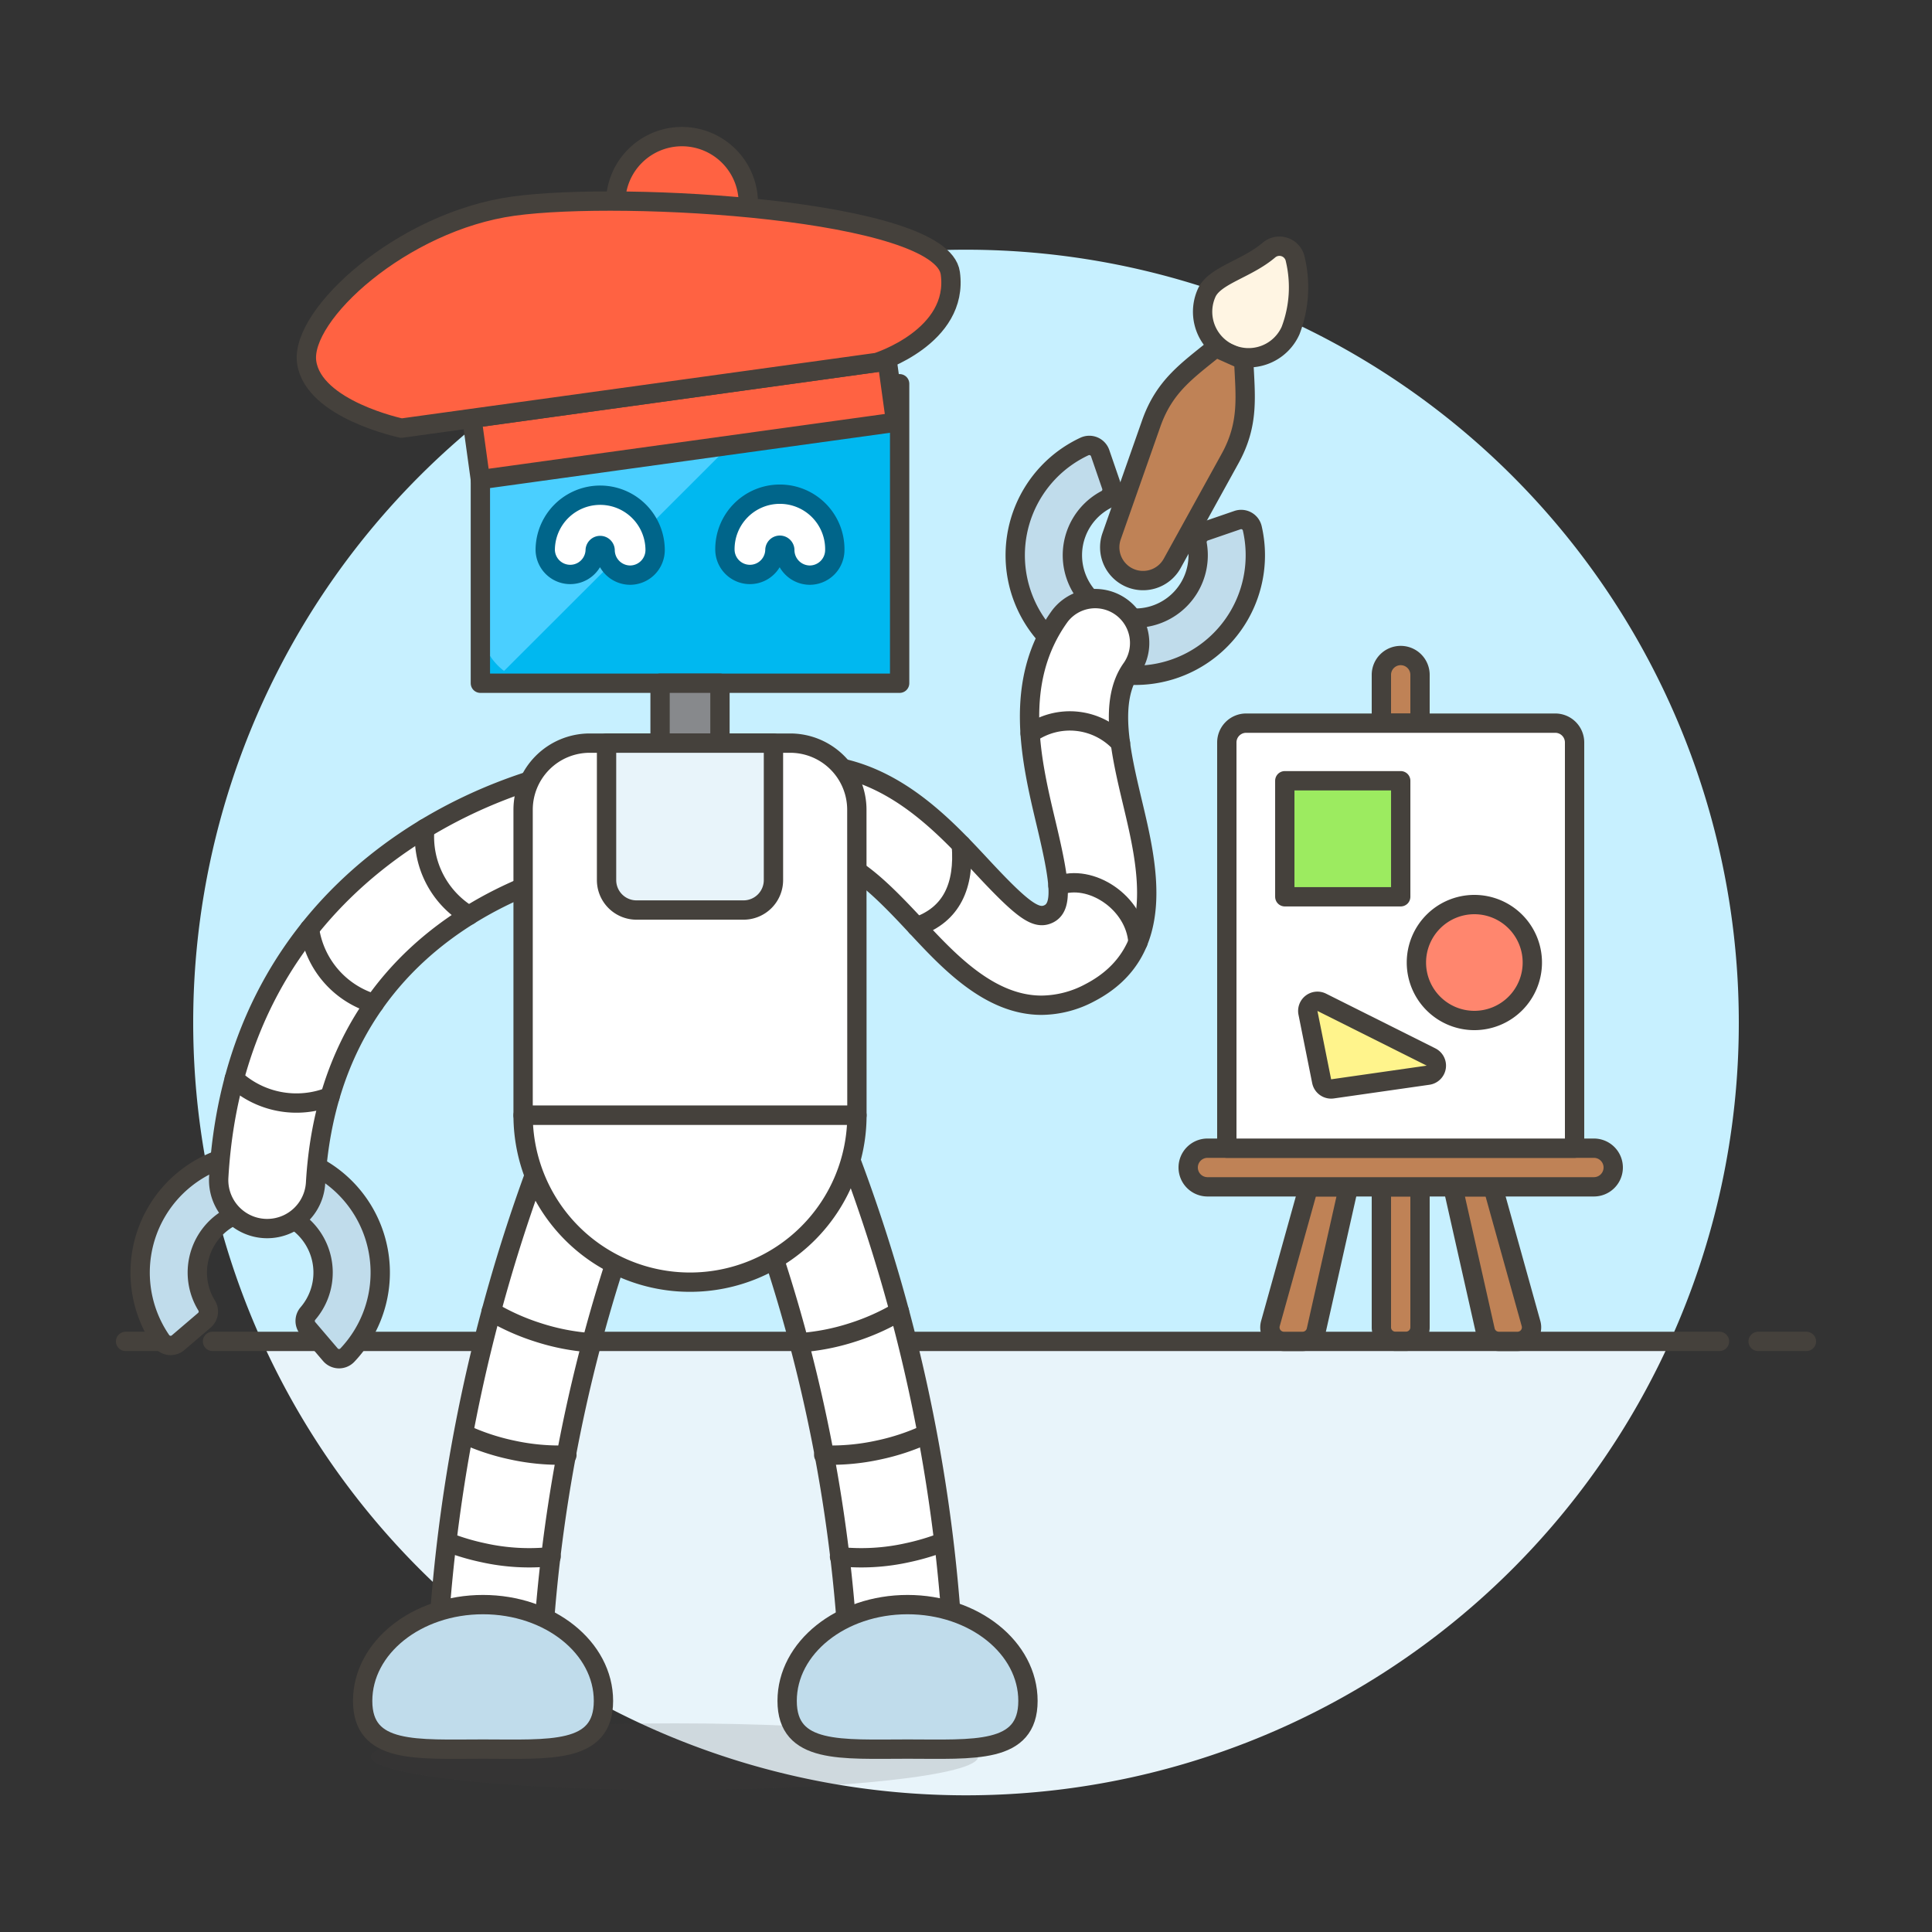 <svg xmlns="http://www.w3.org/2000/svg" version="1.1" xmlns:xlink="http://www.w3.org/1999/xlink" xmlns:svgjs="http://svgjs.com/svgjs" viewBox="0 0 200 200" width="200" height="200"><rect x="0" y="0" width="200" height="200" fill="#333333" stroke="none"/><g transform="matrix(2,0,0,2,0,0)"><path d="M90,52.93a40,40,0,1,0-76.436,16.5H86.436A39.844,39.844,0,0,0,90,52.93Z" fill="#c7f0ff"></path><path d="M13.564,69.43a40,40,0,0,0,72.872,0Z" fill="#e8f4fa"></path><path d="M11 69.43L89 69.43" fill="none" stroke="#45413c" stroke-linecap="round" stroke-linejoin="round"></path><path d="M6.5 69.43L9 69.43" fill="none" stroke="#45413c" stroke-linecap="round" stroke-linejoin="round"></path><path d="M91 69.43L93.5 69.43" fill="none" stroke="#45413c" stroke-linecap="round" stroke-linejoin="round"></path><path d="M50.63,90.927c0,.952-7.037,1.725-15.718,1.725S19.2,91.879,19.2,90.927,26.233,89.2,34.912,89.2,50.63,89.973,50.63,90.927Z" fill="#45413c" opacity=".15"></path><path d="M75.2,61.43l1.674,7.434a.725.725,0,0,0,.708.566h.964a.726.726,0,0,0,.7-.92l-1.973-7.08Z" fill="#bf8256" stroke="#45413c" stroke-linecap="round" stroke-linejoin="round"></path><path d="M67.73,61.43l-1.974,7.079a.727.727,0,0,0,.7.921h.965a.725.725,0,0,0,.708-.566L69.8,61.43Z" fill="#bf8256" stroke="#45413c" stroke-linecap="round" stroke-linejoin="round"></path><path d="M71.5,61.43V68.7a.725.725,0,0,0,.725.726h.549A.726.726,0,0,0,73.5,68.7V61.43Z" fill="#bf8256" stroke="#45413c" stroke-linecap="round" stroke-linejoin="round"></path><path d="M72.5,33.93a1,1,0,0,0-1,1v2.5h2v-2.5A1,1,0,0,0,72.5,33.93Z" fill="#bf8256" stroke="#45413c" stroke-linecap="round" stroke-linejoin="round"></path><path d="M82.5,61.43h-20a1,1,0,0,1-1-1h0a1,1,0,0,1,1-1h20a1,1,0,0,1,1,1h0A1,1,0,0,1,82.5,61.43Z" fill="#bf8256" stroke="#45413c" stroke-linecap="round" stroke-linejoin="round"></path><path d="M80.5,37.43h-16a1,1,0,0,0-1,1v21h18v-21A1,1,0,0,0,80.5,37.43Z" fill="#ffffff" stroke="#45413c" stroke-linecap="round" stroke-linejoin="round"></path><path d="M66.501 40.411 L72.501 40.411 L72.501 46.417 L66.501 46.417 Z" fill="#9ceb60" stroke="#45413c" stroke-linecap="round" stroke-linejoin="round"></path><path d="M79.313,49.82a3,3,0,1,1-3-3A3,3,0,0,1,79.313,49.82Z" fill="#ff866e" stroke="#45413c" stroke-linecap="round" stroke-linejoin="round"></path><path d="M68.969,56.36a.5.5,0,0,1-.561-.4L67.7,52.425a.5.5,0,0,1,.714-.546l5.654,2.83a.5.5,0,0,1-.153.943Z" fill="#fff48c" stroke="#45413c" stroke-linecap="round" stroke-linejoin="round"></path><path d="M64.049,26.921a.59.59,0,0,1,.769.428,6.214,6.214,0,1,1-8.685-4.24.593.593,0,0,1,.81.344l.582,1.692a.591.591,0,0,1-.283.716,3.255,3.255,0,1,0,4.724,2.306.591.591,0,0,1,.39-.664Z" fill="#656769"></path><path d="M64.049,26.921a.59.59,0,0,1,.769.428,6.214,6.214,0,1,1-8.685-4.24.593.593,0,0,1,.81.344l.582,1.692a.591.591,0,0,1-.283.716,3.255,3.255,0,1,0,4.724,2.306.591.591,0,0,1,.39-.664Z" fill="#c0dceb" stroke="#45413c" stroke-linecap="round" stroke-linejoin="round"></path><path d="M53.912,52.031c-2.691,0-4.815-2.285-6.469-4.063-2.32-2.5-4.022-4.116-6.37-3.766a2.3,2.3,0,0,1-.662-4.552c4.91-.71,8.086,2.7,10.4,5.186,2.152,2.314,2.836,2.793,3.488,2.457.735-.384.559-1.686-.146-4.649-.782-3.283-1.753-7.368.712-10.763a2.3,2.3,0,0,1,3.722,2.7c-1.223,1.685-.581,4.385.04,7,.773,3.245,1.83,7.689-2.2,9.793A5.39,5.39,0,0,1,53.912,52.031Z" fill="#ffffff" stroke="#45413c" stroke-linecap="round" stroke-linejoin="round"></path><path d="M49.758,43.723c.173,2.127-.5,3.62-2.315,4.245" fill="none" stroke="#45413c" stroke-linecap="round" stroke-linejoin="round"></path><path d="M54.761,45.845c1.678-.65,4,.865,4.14,2.925" fill="none" stroke="#45413c" stroke-linecap="round" stroke-linejoin="round"></path><path d="M53.322,37.966a3.56,3.56,0,0,1,4.674.5" fill="none" stroke="#45413c" stroke-linecap="round" stroke-linejoin="round"></path><path d="M17.1,70.119a.591.591,0,0,0,.879.022,6.214,6.214,0,1,0-9.635-.757.592.592,0,0,0,.873.115l1.36-1.162a.593.593,0,0,0,.12-.761,3.255,3.255,0,1,1,5.241.412.59.59,0,0,0,0,.77Z" fill="#656769"></path><path d="M17.1,70.119a.591.591,0,0,0,.879.022,6.214,6.214,0,1,0-9.635-.757.592.592,0,0,0,.873.115l1.36-1.162a.593.593,0,0,0,.12-.761,3.255,3.255,0,1,1,5.241.412.59.59,0,0,0,0,.77Z" fill="#c0dceb" stroke="#45413c" stroke-linecap="round" stroke-linejoin="round"></path><path d="M31.933,39.462c-.07,0-.139.006-.211.013-6.668.726-19.514,6.145-20.4,21.46a2.51,2.51,0,0,0,5.012.291c.861-14.856,15.327-16.69,15.942-16.761a2.51,2.51,0,0,0-.34-5Z" fill="#ffffff" stroke="#45413c" stroke-linecap="round" stroke-linejoin="round"></path><path d="M12.126,55.834a4.739,4.739,0,0,0,4.951.931" fill="none" stroke="#45413c" stroke-linecap="round" stroke-linejoin="round"></path><path d="M16.019,48.078a4.738,4.738,0,0,0,3.352,3.871" fill="none" stroke="#45413c" stroke-linecap="round" stroke-linejoin="round"></path><path d="M21.988,42.888a4.743,4.743,0,0,0,2.283,4.492" fill="none" stroke="#45413c" stroke-linecap="round" stroke-linejoin="round"></path><path d="M47.081,89.963a2.711,2.711,0,0,0,2.33-2.794,84.681,84.681,0,0,0-5.453-27.321,2.713,2.713,0,0,0-5.082,1.9,80.287,80.287,0,0,1,5.115,25.637,2.708,2.708,0,0,0,3.09,2.577Z" fill="#ffffff" stroke="#45413c" stroke-linecap="round" stroke-linejoin="round"></path><path d="M53.207,88.039c0,2.754-2.791,2.493-6.232,2.493s-6.233.261-6.233-2.493,2.791-4.985,6.233-4.985S53.207,85.286,53.207,88.039Z" fill="#c0dceb" stroke="#45413c" stroke-linecap="round" stroke-linejoin="round"></path><path d="M41.354,69.5a11.485,11.485,0,0,0,2.776-.536,11.64,11.64,0,0,0,2.422-1.084" fill="none" stroke="#45413c" stroke-linecap="round" stroke-linejoin="round"></path><path d="M42.636,75.312a11.432,11.432,0,0,0,2.835-.26,11.55,11.55,0,0,0,2.492-.828" fill="none" stroke="#45413c" stroke-linecap="round" stroke-linejoin="round"></path><path d="M43.453,80.572a10.97,10.97,0,0,0,3.525-.206,12.039,12.039,0,0,0,1.841-.548" fill="none" stroke="#45413c" stroke-linecap="round" stroke-linejoin="round"></path><path d="M25.169,89.988a2.716,2.716,0,0,1-2.6-2.819,84.712,84.712,0,0,1,5.453-27.321,2.713,2.713,0,0,1,5.082,1.9,80.3,80.3,0,0,0-5.114,25.637A2.713,2.713,0,0,1,25.169,89.988Z" fill="#ffffff" stroke="#45413c" stroke-linecap="round" stroke-linejoin="round"></path><path d="M24.864 19.863 L46.565 19.863 L46.565 35.364 L24.864 35.364 Z" fill="#00b8f0"></path><path d="M40.97,19.863,26.089,34.728a3.1,3.1,0,0,1-1.225-2.464v-9.3a3.109,3.109,0,0,1,3.1-3.1Z" fill="#4acfff"></path><path d="M24.864 19.863 L46.565 19.863 L46.565 35.364 L24.864 35.364 Z" fill="none" stroke="#45413c" stroke-linecap="round" stroke-linejoin="round"></path><path d="M32.615,29.769a1.3,1.3,0,0,1-1.294-1.293.257.257,0,0,0-.513,0,1.294,1.294,0,0,1-2.587,0,2.844,2.844,0,1,1,5.688,0A1.3,1.3,0,0,1,32.615,29.769Z" fill="#ffffff" stroke="#00658a" stroke-linecap="round" stroke-linejoin="round"></path><path d="M41.915,29.769a1.3,1.3,0,0,1-1.294-1.293.256.256,0,0,0-.512,0,1.294,1.294,0,0,1-2.587,0,2.844,2.844,0,1,1,5.687,0A1.3,1.3,0,0,1,41.915,29.769Z" fill="#ffffff" stroke="#00658a" stroke-linecap="round" stroke-linejoin="round"></path><path d="M34.165 35.364H37.265V38.464H34.165z" fill="#87898c" stroke="#45413c" stroke-linecap="round" stroke-linejoin="round"></path><path d="M44.354,57.726H27.076V41.914a3.45,3.45,0,0,1,3.45-3.45H40.9a3.45,3.45,0,0,1,3.45,3.45Z" fill="#ffffff" stroke="#45413c" stroke-linecap="round" stroke-linejoin="round"></path><path d="M44.354,57.726a8.639,8.639,0,1,1-17.278,0Z" fill="#ffffff" stroke="#45413c" stroke-linecap="round" stroke-linejoin="round"></path><path d="M40.034,45.553a1.55,1.55,0,0,1-1.55,1.55H32.945a1.55,1.55,0,0,1-1.55-1.55V38.464h8.639Z" fill="#e8f4fa" stroke="#45413c" stroke-linecap="round" stroke-linejoin="round"></path><path d="M18.771,88.039c0,2.754,2.79,2.493,6.232,2.493s6.232.261,6.232-2.493S28.445,83.054,25,83.054,18.771,85.286,18.771,88.039Z" fill="#c0dceb" stroke="#45413c" stroke-linecap="round" stroke-linejoin="round"></path><path d="M30.623,69.5a11.478,11.478,0,0,1-2.775-.536,11.625,11.625,0,0,1-2.423-1.084" fill="none" stroke="#45413c" stroke-linecap="round" stroke-linejoin="round"></path><path d="M29.342,75.312a11.44,11.44,0,0,1-2.836-.26,11.569,11.569,0,0,1-2.492-.828" fill="none" stroke="#45413c" stroke-linecap="round" stroke-linejoin="round"></path><path d="M28.524,80.572A10.962,10.962,0,0,1,25,80.366a11.972,11.972,0,0,1-1.841-.548" fill="none" stroke="#45413c" stroke-linecap="round" stroke-linejoin="round"></path><path d="M66.8,17.11a2.38,2.38,0,0,1-4.345-1.946c.411-.916,2.063-1.232,3.228-2.222a.835.835,0,0,1,1.359.475A6.286,6.286,0,0,1,66.8,17.11Z" fill="#fff5e3" stroke="#45413c" stroke-linecap="round" stroke-linejoin="round"></path><path d="M58.459,29.9h0a1.724,1.724,0,0,1-.922-2.146l2.052-5.838c.691-1.962,1.9-2.751,3.336-3.927l1.449.648c.078,1.847.3,3.282-.71,5.105l-2.99,5.417A1.724,1.724,0,0,1,58.459,29.9Z" fill="#bf8256" stroke="#45413c" stroke-linecap="round" stroke-linejoin="round"></path><path d="M31.864 10.505 A3.434 3.434 0 1 0 38.732 10.505 A3.434 3.434 0 1 0 31.864 10.505 Z" fill="#ff6242" stroke="#45413c" stroke-linecap="round" stroke-linejoin="round"></path><path d="M24.543 20.154H46.244V23.356H24.543z" fill="#ff6242" stroke="#45413c" stroke-linecap="round" stroke-linejoin="round" transform="translate(-2.646 5.052) rotate(-7.872)"></path><path d="M49.188,14.139c-.455-3.295-16.865-4.264-22.615-3.469s-11.044,5.618-10.7,8.076,4.908,3.414,4.908,3.414l24.614-3.4S49.644,17.434,49.188,14.139Z" fill="#ff6242" stroke="#45413c" stroke-linecap="round" stroke-linejoin="round"></path></g></svg>